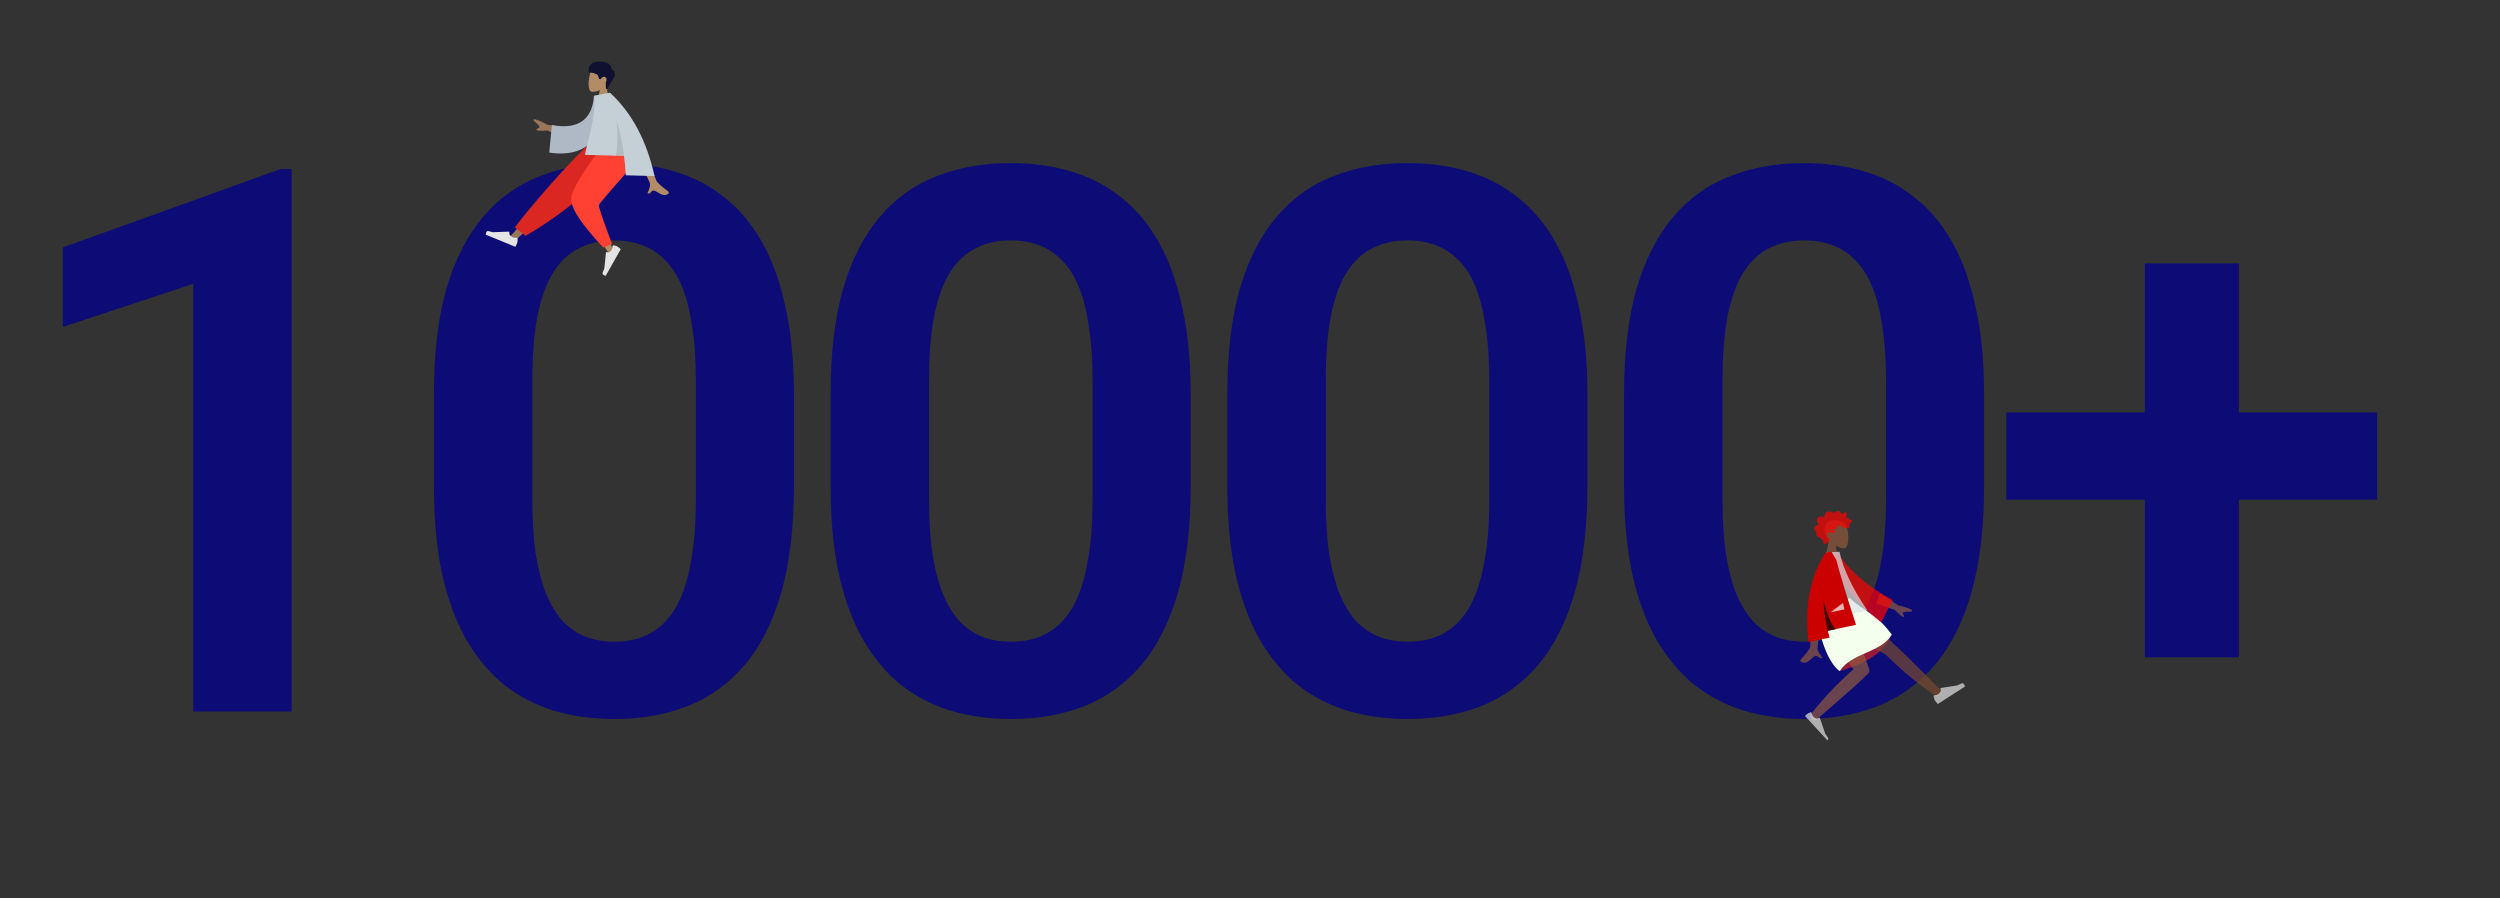 <svg width="657" height="236" viewBox="0 0 657 236" fill="none" xmlns="http://www.w3.org/2000/svg">
<rect x="0" y="0" width="657" height="236" fill="#333333" stroke="none"/>
<path opacity="0.87" d="M76.66 44.422V187H50.781V74.598L16.504 85.926V65.027L73.731 44.422H76.66ZM208.652 103.699V127.625C208.652 138.562 207.546 147.905 205.332 155.652C203.118 163.4 199.928 169.747 195.762 174.695C191.595 179.578 186.615 183.191 180.82 185.535C175.026 187.814 168.581 188.953 161.484 188.953C155.82 188.953 150.547 188.237 145.664 186.805C140.781 185.307 136.387 183.029 132.48 179.969C128.639 176.844 125.319 172.872 122.52 168.055C119.785 163.237 117.669 157.475 116.172 150.77C114.74 144.064 114.023 136.349 114.023 127.625V103.699C114.023 92.762 115.13 83.452 117.344 75.769C119.622 68.087 122.845 61.805 127.012 56.922C131.178 52.039 136.159 48.491 141.953 46.277C147.747 43.999 154.193 42.859 161.289 42.859C167.018 42.859 172.292 43.575 177.109 45.008C181.992 46.44 186.354 48.686 190.195 51.746C194.102 54.741 197.422 58.647 200.156 63.465C202.891 68.217 204.974 73.947 206.406 80.652C207.904 87.293 208.652 94.975 208.652 103.699ZM182.871 131.141V100.086C182.871 94.617 182.546 89.865 181.895 85.828C181.309 81.727 180.43 78.243 179.258 75.379C178.086 72.514 176.621 70.203 174.863 68.445C173.105 66.622 171.087 65.288 168.809 64.441C166.53 63.595 164.023 63.172 161.289 63.172C157.904 63.172 154.876 63.855 152.207 65.223C149.538 66.525 147.292 68.608 145.469 71.473C143.646 74.337 142.246 78.146 141.27 82.898C140.358 87.586 139.902 93.315 139.902 100.086V131.141C139.902 136.609 140.195 141.395 140.781 145.496C141.432 149.598 142.344 153.113 143.516 156.043C144.753 158.973 146.217 161.382 147.91 163.27C149.668 165.092 151.686 166.46 153.965 167.371C156.243 168.217 158.75 168.641 161.484 168.641C164.935 168.641 167.962 167.957 170.566 166.59C173.236 165.223 175.482 163.074 177.305 160.145C179.128 157.15 180.495 153.276 181.406 148.523C182.383 143.706 182.871 137.911 182.871 131.141ZM312.91 103.699V127.625C312.91 138.562 311.803 147.905 309.59 155.652C307.376 163.4 304.186 169.747 300.02 174.695C295.853 179.578 290.872 183.191 285.078 185.535C279.284 187.814 272.839 188.953 265.742 188.953C260.078 188.953 254.805 188.237 249.922 186.805C245.039 185.307 240.645 183.029 236.738 179.969C232.897 176.844 229.577 172.872 226.777 168.055C224.043 163.237 221.927 157.475 220.43 150.77C218.997 144.064 218.281 136.349 218.281 127.625V103.699C218.281 92.762 219.388 83.452 221.602 75.769C223.88 68.087 227.103 61.805 231.27 56.922C235.436 52.039 240.417 48.491 246.211 46.277C252.005 43.999 258.451 42.859 265.547 42.859C271.276 42.859 276.549 43.575 281.367 45.008C286.25 46.44 290.612 48.686 294.453 51.746C298.359 54.741 301.68 58.647 304.414 63.465C307.148 68.217 309.232 73.947 310.664 80.652C312.161 87.293 312.91 94.975 312.91 103.699ZM287.129 131.141V100.086C287.129 94.617 286.803 89.865 286.152 85.828C285.566 81.727 284.688 78.243 283.516 75.379C282.344 72.514 280.879 70.203 279.121 68.445C277.363 66.622 275.345 65.288 273.066 64.441C270.788 63.595 268.281 63.172 265.547 63.172C262.161 63.172 259.134 63.855 256.465 65.223C253.796 66.525 251.549 68.608 249.727 71.473C247.904 74.337 246.504 78.146 245.527 82.898C244.616 87.586 244.16 93.315 244.16 100.086V131.141C244.16 136.609 244.453 141.395 245.039 145.496C245.69 149.598 246.602 153.113 247.773 156.043C249.01 158.973 250.475 161.382 252.168 163.27C253.926 165.092 255.944 166.46 258.223 167.371C260.501 168.217 263.008 168.641 265.742 168.641C269.193 168.641 272.22 167.957 274.824 166.59C277.493 165.223 279.74 163.074 281.562 160.145C283.385 157.15 284.753 153.276 285.664 148.523C286.641 143.706 287.129 137.911 287.129 131.141ZM417.168 103.699V127.625C417.168 138.562 416.061 147.905 413.848 155.652C411.634 163.4 408.444 169.747 404.277 174.695C400.111 179.578 395.13 183.191 389.336 185.535C383.542 187.814 377.096 188.953 370 188.953C364.336 188.953 359.062 188.237 354.18 186.805C349.297 185.307 344.902 183.029 340.996 179.969C337.155 176.844 333.835 172.872 331.035 168.055C328.301 163.237 326.185 157.475 324.688 150.77C323.255 144.064 322.539 136.349 322.539 127.625V103.699C322.539 92.762 323.646 83.452 325.859 75.769C328.138 68.087 331.361 61.805 335.527 56.922C339.694 52.039 344.674 48.491 350.469 46.277C356.263 43.999 362.708 42.859 369.805 42.859C375.534 42.859 380.807 43.575 385.625 45.008C390.508 46.44 394.87 48.686 398.711 51.746C402.617 54.741 405.938 58.647 408.672 63.465C411.406 68.217 413.49 73.947 414.922 80.652C416.419 87.293 417.168 94.975 417.168 103.699ZM391.387 131.141V100.086C391.387 94.617 391.061 89.865 390.41 85.828C389.824 81.727 388.945 78.243 387.773 75.379C386.602 72.514 385.137 70.203 383.379 68.445C381.621 66.622 379.603 65.288 377.324 64.441C375.046 63.595 372.539 63.172 369.805 63.172C366.419 63.172 363.392 63.855 360.723 65.223C358.053 66.525 355.807 68.608 353.984 71.473C352.161 74.337 350.762 78.146 349.785 82.898C348.874 87.586 348.418 93.315 348.418 100.086V131.141C348.418 136.609 348.711 141.395 349.297 145.496C349.948 149.598 350.859 153.113 352.031 156.043C353.268 158.973 354.733 161.382 356.426 163.27C358.184 165.092 360.202 166.46 362.48 167.371C364.759 168.217 367.266 168.641 370 168.641C373.451 168.641 376.478 167.957 379.082 166.59C381.751 165.223 383.997 163.074 385.82 160.145C387.643 157.15 389.01 153.276 389.922 148.523C390.898 143.706 391.387 137.911 391.387 131.141ZM521.426 103.699V127.625C521.426 138.562 520.319 147.905 518.105 155.652C515.892 163.4 512.702 169.747 508.535 174.695C504.368 179.578 499.388 183.191 493.594 185.535C487.799 187.814 481.354 188.953 474.258 188.953C468.594 188.953 463.32 188.237 458.438 186.805C453.555 185.307 449.16 183.029 445.254 179.969C441.413 176.844 438.092 172.872 435.293 168.055C432.559 163.237 430.443 157.475 428.945 150.77C427.513 144.064 426.797 136.349 426.797 127.625V103.699C426.797 92.762 427.904 83.452 430.117 75.769C432.396 68.087 435.618 61.805 439.785 56.922C443.952 52.039 448.932 48.491 454.727 46.277C460.521 43.999 466.966 42.859 474.062 42.859C479.792 42.859 485.065 43.575 489.883 45.008C494.766 46.44 499.128 48.686 502.969 51.746C506.875 54.741 510.195 58.647 512.93 63.465C515.664 68.217 517.747 73.947 519.18 80.652C520.677 87.293 521.426 94.975 521.426 103.699ZM495.645 131.141V100.086C495.645 94.617 495.319 89.865 494.668 85.828C494.082 81.727 493.203 78.243 492.031 75.379C490.859 72.514 489.395 70.203 487.637 68.445C485.879 66.622 483.861 65.288 481.582 64.441C479.303 63.595 476.797 63.172 474.062 63.172C470.677 63.172 467.65 63.855 464.98 65.223C462.311 66.525 460.065 68.608 458.242 71.473C456.419 74.337 455.02 78.146 454.043 82.898C453.132 87.586 452.676 93.315 452.676 100.086V131.141C452.676 136.609 452.969 141.395 453.555 145.496C454.206 149.598 455.117 153.113 456.289 156.043C457.526 158.973 458.991 161.382 460.684 163.27C462.441 165.092 464.46 166.46 466.738 167.371C469.017 168.217 471.523 168.641 474.258 168.641C477.708 168.641 480.736 167.957 483.34 166.59C486.009 165.223 488.255 163.074 490.078 160.145C491.901 157.15 493.268 153.276 494.18 148.523C495.156 143.706 495.645 137.911 495.645 131.141ZM624.707 108.387V131.336H527.246V108.387H624.707ZM588.379 69.227V172.742H563.672V69.227H588.379Z" fill="#080680"/>
<path fill-rule="evenodd" clip-rule="evenodd" d="M159.998 28.365L159.374 21.25L158.345 21.058L156.604 27.734L159.998 28.365Z" fill="#B28B67"/>
<path fill-rule="evenodd" clip-rule="evenodd" d="M155.305 24.041C156.338 24.523 160.677 23.121 160.828 19.944C160.978 16.767 156.658 16.666 155.65 18.095C154.641 19.524 154.272 23.559 155.305 24.041Z" fill="#B28B67"/>
<path fill-rule="evenodd" clip-rule="evenodd" d="M159.669 23.397C160.328 21.509 161.711 20.396 161.626 19.482C161.57 18.872 161.279 18.445 160.755 18.201C160.611 16.986 159.766 16.323 158.222 16.213C155.905 16.046 154.395 16.762 154.748 19.021C155.302 19.125 155.995 19.044 156.879 19.569C157.159 19.736 157.329 20.122 157.387 20.728L157.805 20.806C158.291 20.191 158.721 20.011 159.094 20.268C159.467 20.525 159.504 20.986 159.207 21.653L159.224 23.314L159.669 23.397Z" fill="#101030"/>
<path fill-rule="evenodd" clip-rule="evenodd" d="M163.523 39.166L147.649 52.078L135.19 63.388L133.568 62.724L156.944 36.473L163.523 39.166Z" fill="#997659"/>
<path fill-rule="evenodd" clip-rule="evenodd" d="M136.024 62.754C136.036 63.246 136.007 63.598 135.934 63.808C135.848 64.059 135.681 64.409 135.433 64.858C135.145 64.74 132.56 63.682 127.676 61.685C127.706 60.927 127.947 60.61 128.4 60.734C128.853 60.858 129.23 60.957 129.533 61.031L133.709 60.876C133.783 60.873 133.848 60.934 133.854 61.011C133.854 61.012 133.854 61.013 133.854 61.014L133.891 61.69C134.228 62.045 134.522 62.273 134.773 62.376C134.981 62.461 135.3 62.492 135.729 62.47C135.877 62.462 136.009 62.581 136.023 62.735C136.023 62.742 136.024 62.748 136.024 62.754Z" fill="#E4E4E4"/>
<path fill-rule="evenodd" clip-rule="evenodd" d="M138.096 61.979L135.291 59.735C138.088 56.137 141.337 52.249 145.039 48.07C148.742 43.891 152.532 39.946 156.41 36.237L165.262 39.864C160.707 44.699 156.184 48.935 151.691 52.571C147.198 56.207 142.666 59.343 138.096 61.979Z" fill="#DB2721"/>
<path fill-rule="evenodd" clip-rule="evenodd" d="M163.624 42.384C159.987 46.877 155.772 53.117 155.723 53.404C155.69 53.595 157.569 57.826 161.361 66.098L160.074 66.717C154.301 57.938 151.514 53.092 151.713 52.177C152.011 50.806 155.962 41.826 159.013 37.03L163.624 42.384Z" fill="#B28B67"/>
<path fill-rule="evenodd" clip-rule="evenodd" d="M160.861 64.136L158.565 65.067C152.844 59.002 150.025 54.738 150.109 52.274C150.192 49.811 153.555 44.396 160.197 36.029L166.218 43.518C160.501 50.023 157.559 53.457 157.392 53.82C157.224 54.183 158.38 57.622 160.861 64.136Z" fill="#FF4133"/>
<path fill-rule="evenodd" clip-rule="evenodd" d="M161.277 64.463C161.731 64.551 162.05 64.653 162.234 64.767C162.453 64.903 162.753 65.14 163.132 65.478C162.985 65.738 161.667 68.08 159.178 72.502C158.486 72.317 158.226 72.014 158.401 71.591C158.575 71.169 158.717 70.816 158.825 70.532L159.241 66.369C159.249 66.295 159.313 66.243 159.384 66.253C159.385 66.253 159.386 66.253 159.387 66.254L160.014 66.355C160.385 66.095 160.634 65.85 160.762 65.623C160.868 65.434 160.94 65.126 160.977 64.697C160.989 64.549 161.116 64.443 161.26 64.46C161.266 64.461 161.271 64.462 161.277 64.463Z" fill="#E4E4E4"/>
<path fill-rule="evenodd" clip-rule="evenodd" d="M149.563 33.712L143.786 32.752C142.61 32.067 141.534 31.595 140.56 31.337C140.288 31.322 139.86 31.411 140.526 31.977C141.192 32.544 141.87 33.169 141.767 33.458C141.664 33.748 141.061 33.622 140.98 34.07C140.926 34.368 141.9 34.444 143.901 34.297L148.64 36.315L149.563 33.712Z" fill="#997659"/>
<path fill-rule="evenodd" clip-rule="evenodd" d="M158.564 25.079L156.088 25.175C155.717 30.807 152.539 34.278 145.032 32.852L144.35 40.099C151.358 41.223 157.348 38.552 158.273 30.873C158.512 28.885 158.68 26.814 158.564 25.079Z" fill="#AFB9C5"/>
<path fill-rule="evenodd" clip-rule="evenodd" d="M168.018 35.361C170.756 42.955 172.276 47.048 172.579 47.641C172.801 48.075 174.377 49.415 175.465 50.186C175.902 50.495 175.739 50.873 175.582 50.971C174.304 51.768 173.407 50.77 172.255 50.203C170.993 49.583 171.158 51.255 170.159 50.781C170.436 50.095 171.095 48.821 170.731 47.966C170.569 47.586 168.612 43.364 164.861 35.299L168.018 35.361Z" fill="#B28B67"/>
<path fill-rule="evenodd" clip-rule="evenodd" d="M165.113 41.012L153.736 40.7C154.591 35.892 156.471 31.751 156.205 25.172L159.921 24.396C162.79 28.717 164.297 33.982 165.113 41.012Z" fill="#C5CFD6"/>
<path fill-rule="evenodd" clip-rule="evenodd" d="M165.179 40.928L161.884 40.842C162.543 37.667 162.324 32.463 161.227 25.23C163.759 29.5 164.439 33.965 165.179 40.928Z" fill="black" fill-opacity="0.1"/>
<path fill-rule="evenodd" clip-rule="evenodd" d="M160.316 24.38C166.03 29.623 169.93 36.921 172.015 46.273L164.468 46.068C163.95 38.227 162.642 31.282 159.394 25.203L160.071 24.373L160.316 24.38Z" fill="#C5CFD6"/>
<g clip-path="url(#clip0_638_2302)">
<path fill-rule="evenodd" clip-rule="evenodd" d="M480.663 141.922C479.958 141.118 479.474 140.128 479.537 139.01C479.718 135.788 484.213 136.432 485.108 138.043C486.003 139.655 485.957 143.777 484.834 144.084C484.386 144.206 483.424 143.936 482.441 143.363L483.113 147.679L479.5 147.731L480.663 141.922Z" fill="#915B3C" fill-opacity="0.7"/>
<path fill-rule="evenodd" clip-rule="evenodd" d="M477.946 137.962C477.828 137.848 477.762 137.684 477.705 137.528C477.645 137.367 477.587 137.203 477.547 137.034C477.466 136.697 477.46 136.308 477.698 136.042C477.889 135.829 478.178 135.73 478.446 135.705C478.625 135.689 478.809 135.712 478.981 135.765C479.152 135.819 479.3 135.928 479.466 135.994C479.467 135.63 479.524 135.248 479.705 134.934C479.879 134.632 480.161 134.459 480.483 134.41C480.815 134.36 481.144 134.433 481.443 134.589C481.518 134.628 481.592 134.669 481.664 134.716C481.723 134.755 481.785 134.802 481.855 134.817C481.932 134.834 481.97 134.789 482.02 134.732C482.078 134.665 482.143 134.606 482.213 134.554C482.52 134.321 482.926 134.222 483.287 134.353C483.454 134.414 483.617 134.518 483.731 134.664C483.833 134.794 483.907 135.001 484.047 135.091C484.106 135.129 484.147 135.076 484.2 135.038C484.279 134.979 484.355 134.915 484.435 134.858C484.548 134.779 484.671 134.719 484.803 134.686C484.996 134.639 485.264 134.645 485.323 134.898C485.345 134.993 485.33 135.095 485.325 135.191C485.318 135.322 485.31 135.454 485.3 135.586C485.293 135.686 485.283 135.782 485.266 135.881C485.257 135.933 485.226 136.031 485.25 136.083C485.279 136.148 485.407 136.109 485.463 136.11C485.572 136.113 485.682 136.131 485.783 136.176C485.862 136.211 485.945 136.263 485.979 136.352C486.001 136.407 485.996 136.463 485.987 136.52C485.977 136.588 485.99 136.624 486 136.693C486.145 136.618 486.651 136.451 486.719 136.712C486.742 136.799 486.694 136.899 486.658 136.973C486.595 137.103 486.512 137.223 486.427 137.337C486.249 137.574 486.035 137.78 485.804 137.957C486.079 138.074 486.155 138.431 485.922 138.647C485.819 138.743 485.679 138.766 485.547 138.762C485.499 138.76 485.429 138.743 485.392 138.752C485.371 138.756 485.35 138.774 485.321 138.776C485.136 138.792 484.926 138.75 484.743 138.711C484.419 138.643 484.11 138.494 483.857 138.264C483.792 138.206 483.739 138.172 483.652 138.174C483.577 138.176 483.503 138.198 483.427 138.201C483.227 138.209 483.045 138.114 482.859 138.051C482.851 138.302 482.783 138.579 482.684 138.806C482.602 138.991 482.428 139.021 482.256 139.039C481.708 139.099 481.156 139.049 480.606 139.058C481.14 139.17 481.691 139.212 482.22 139.346C482.46 139.406 482.28 139.569 482.18 139.682C482.014 139.868 481.892 140.097 481.809 140.337C481.544 140.002 481.08 139.785 480.674 139.895C480.225 140.017 479.916 140.63 480.211 141.064C480.381 141.315 480.685 141.409 480.938 141.515C480.745 141.721 480.701 142.023 480.587 142.278C480.53 142.403 480.451 142.546 480.321 142.591C480.273 142.608 480.217 142.61 480.179 142.65C480.133 142.699 480.122 142.754 480.063 142.796C479.825 142.966 479.45 142.959 479.235 142.745C479.04 142.551 479.085 142.239 479.243 142.037C478.986 141.935 478.518 141.805 478.614 141.405C478.06 141.377 476.703 140.499 477.437 139.832C477.026 139.608 476.643 139.05 476.898 138.55C477.095 138.165 477.561 137.988 477.946 137.962Z" fill="#FF0000" fill-opacity="0.7"/>
<path fill-rule="evenodd" clip-rule="evenodd" d="M483.543 176.361C487.123 175.254 490.014 173.991 492.214 172.573C494.415 171.154 496.038 169.183 497.083 166.661C493.554 167.704 490.829 168.844 488.908 170.082C486.987 171.321 485.199 173.413 483.543 176.361Z" fill="#CF1F1F" fill-opacity="0.7"/>
<path fill-rule="evenodd" clip-rule="evenodd" d="M495.628 172.101C495.57 172.076 495.515 172.044 495.462 172.005C494.365 171.195 480.417 163.822 478.407 162.126L485.718 157.414C487.246 158.704 495.963 167.359 497.572 169.17C500.601 171.709 509.254 180.681 509.971 181.227C510.726 181.8 509.7 183.566 508.699 182.908C507.105 181.861 502.946 178.803 500.661 176.772C498.52 174.867 496.648 173.118 495.628 172.101Z" fill="#784931" fill-opacity="0.7"/>
<path fill-rule="evenodd" clip-rule="evenodd" d="M490.558 177.37C488.073 180.033 478.088 188.388 477.479 189.081C476.854 189.794 475.163 188.648 475.89 187.695C477.047 186.179 480.39 182.244 482.578 180.107C484.338 178.389 485.969 176.86 487.083 175.863C484.731 172.446 478.857 164.395 478.007 162.386L484.476 158.216C485.291 160.143 490.887 174.425 491.228 175.996C491.369 176.544 491.048 177.034 490.558 177.37Z" fill="#915B3C" fill-opacity="0.7"/>
<path fill-rule="evenodd" clip-rule="evenodd" d="M475.858 187.168C475.312 187.38 474.945 187.572 474.759 187.744C474.559 187.929 474.298 188.232 473.977 188.653C474.191 188.884 476.114 190.959 479.747 194.878C480.433 194.543 480.637 194.181 480.356 193.793C480.076 193.405 479.846 193.08 479.667 192.817L478.25 188.637C478.24 188.606 478.205 188.589 478.174 188.6C478.173 188.6 478.173 188.6 478.172 188.6L477.46 188.866C477.009 188.683 476.691 188.491 476.504 188.289C476.331 188.103 476.169 187.755 476.018 187.246C475.999 187.182 475.932 187.146 475.868 187.165C475.865 187.166 475.861 187.167 475.858 187.168Z" fill="#E4E4E4" fill-opacity="0.7"/>
<path fill-rule="evenodd" clip-rule="evenodd" d="M508.125 182.904C508.238 183.48 508.364 183.874 508.502 184.087C508.649 184.316 508.903 184.625 509.262 185.015C509.526 184.845 511.905 183.312 516.398 180.416C516.187 179.681 515.866 179.418 515.435 179.627C515.004 179.835 514.643 180.005 514.353 180.136L509.988 180.805C509.955 180.81 509.932 180.841 509.938 180.874C509.938 180.874 509.938 180.875 509.938 180.875L510.076 181.623C509.818 182.034 509.573 182.315 509.342 182.464C509.128 182.602 508.757 182.701 508.229 182.761C508.163 182.769 508.115 182.828 508.123 182.895C508.123 182.898 508.124 182.901 508.125 182.904Z" fill="#E4E4E4" fill-opacity="0.7"/>
<path fill-rule="evenodd" clip-rule="evenodd" d="M478.029 162.371C480.354 159.719 483.051 157.98 486.121 157.156C489.609 160.62 492.792 160.836 497.161 166.779C494.239 171.684 486.57 171.45 483.488 176.384C480.345 174.287 477.593 166.134 478.029 162.371Z" fill="#F4FFED"/>
<path fill-rule="evenodd" clip-rule="evenodd" d="M493.952 155.932L498.963 159.123C500.282 159.386 501.393 159.749 502.297 160.212C502.515 160.385 502.788 160.748 501.932 160.739C501.076 160.73 500.176 160.76 500.077 161.058C499.979 161.357 500.518 161.67 500.306 162.078C500.165 162.35 499.374 161.744 497.931 160.261L493.07 158.614L493.952 155.932ZM475.6 160.371L478.673 159.74C478.057 166.26 477.713 169.723 477.64 170.129C477.476 171.043 478.464 172.176 478.916 172.802C478.007 173.46 477.767 171.776 476.626 172.629C475.585 173.408 474.91 174.565 473.406 174.021C473.221 173.954 472.961 173.61 473.333 173.222C474.259 172.254 475.545 170.63 475.667 170.159C475.832 169.516 475.81 166.254 475.6 160.371Z" fill="#915B3C" fill-opacity="0.7"/>
<path fill-rule="evenodd" clip-rule="evenodd" d="M481.63 145.656L482.854 145.173C486.184 150.181 491.04 154.349 497.424 157.676L494.352 163.544C487.574 158.323 482.843 152.463 481.63 145.656Z" fill="#FF0000" fill-opacity="0.7"/>
<path fill-rule="evenodd" clip-rule="evenodd" d="M479.43 162.788L490.742 160.42C486.789 154.593 484.347 149.452 483.415 144.995L479.897 145.201C478.117 150.077 478.47 155.549 479.43 162.788Z" fill="#DDE3E9" fill-opacity="0.7"/>
<path fill-rule="evenodd" clip-rule="evenodd" d="M479.825 145.218C479.825 145.217 479.826 145.216 479.826 145.216L480.049 145.169C480.317 145.122 480.726 145.054 481.277 144.964L482.594 147.149C483.282 150.005 485.002 155.691 487.754 164.207L480.339 165.759C480.484 166.357 480.643 166.957 480.816 167.561L475.303 168.715C474.182 159.232 475.688 151.4 479.822 145.216L479.825 145.218Z" fill="#CB0000"/>
<path fill-rule="evenodd" clip-rule="evenodd" d="M479.22 157.958C480.215 161.664 481.284 164.139 482.426 165.382L480.353 165.816C479.699 163.137 479.321 160.518 479.22 157.958Z" fill="black" fill-opacity="0.7"/>
<path fill-rule="evenodd" clip-rule="evenodd" d="M481.048 160.915L484.349 158.449L484.705 160.15L481.048 160.915Z" fill="white" fill-opacity="0.7"/>
</g>
<defs>
<clipPath id="clip0_638_2302">
<rect width="54.862" height="75.788" fill="white" transform="translate(444 155.104) rotate(-42.557)"/>
</clipPath>
</defs>
</svg>
